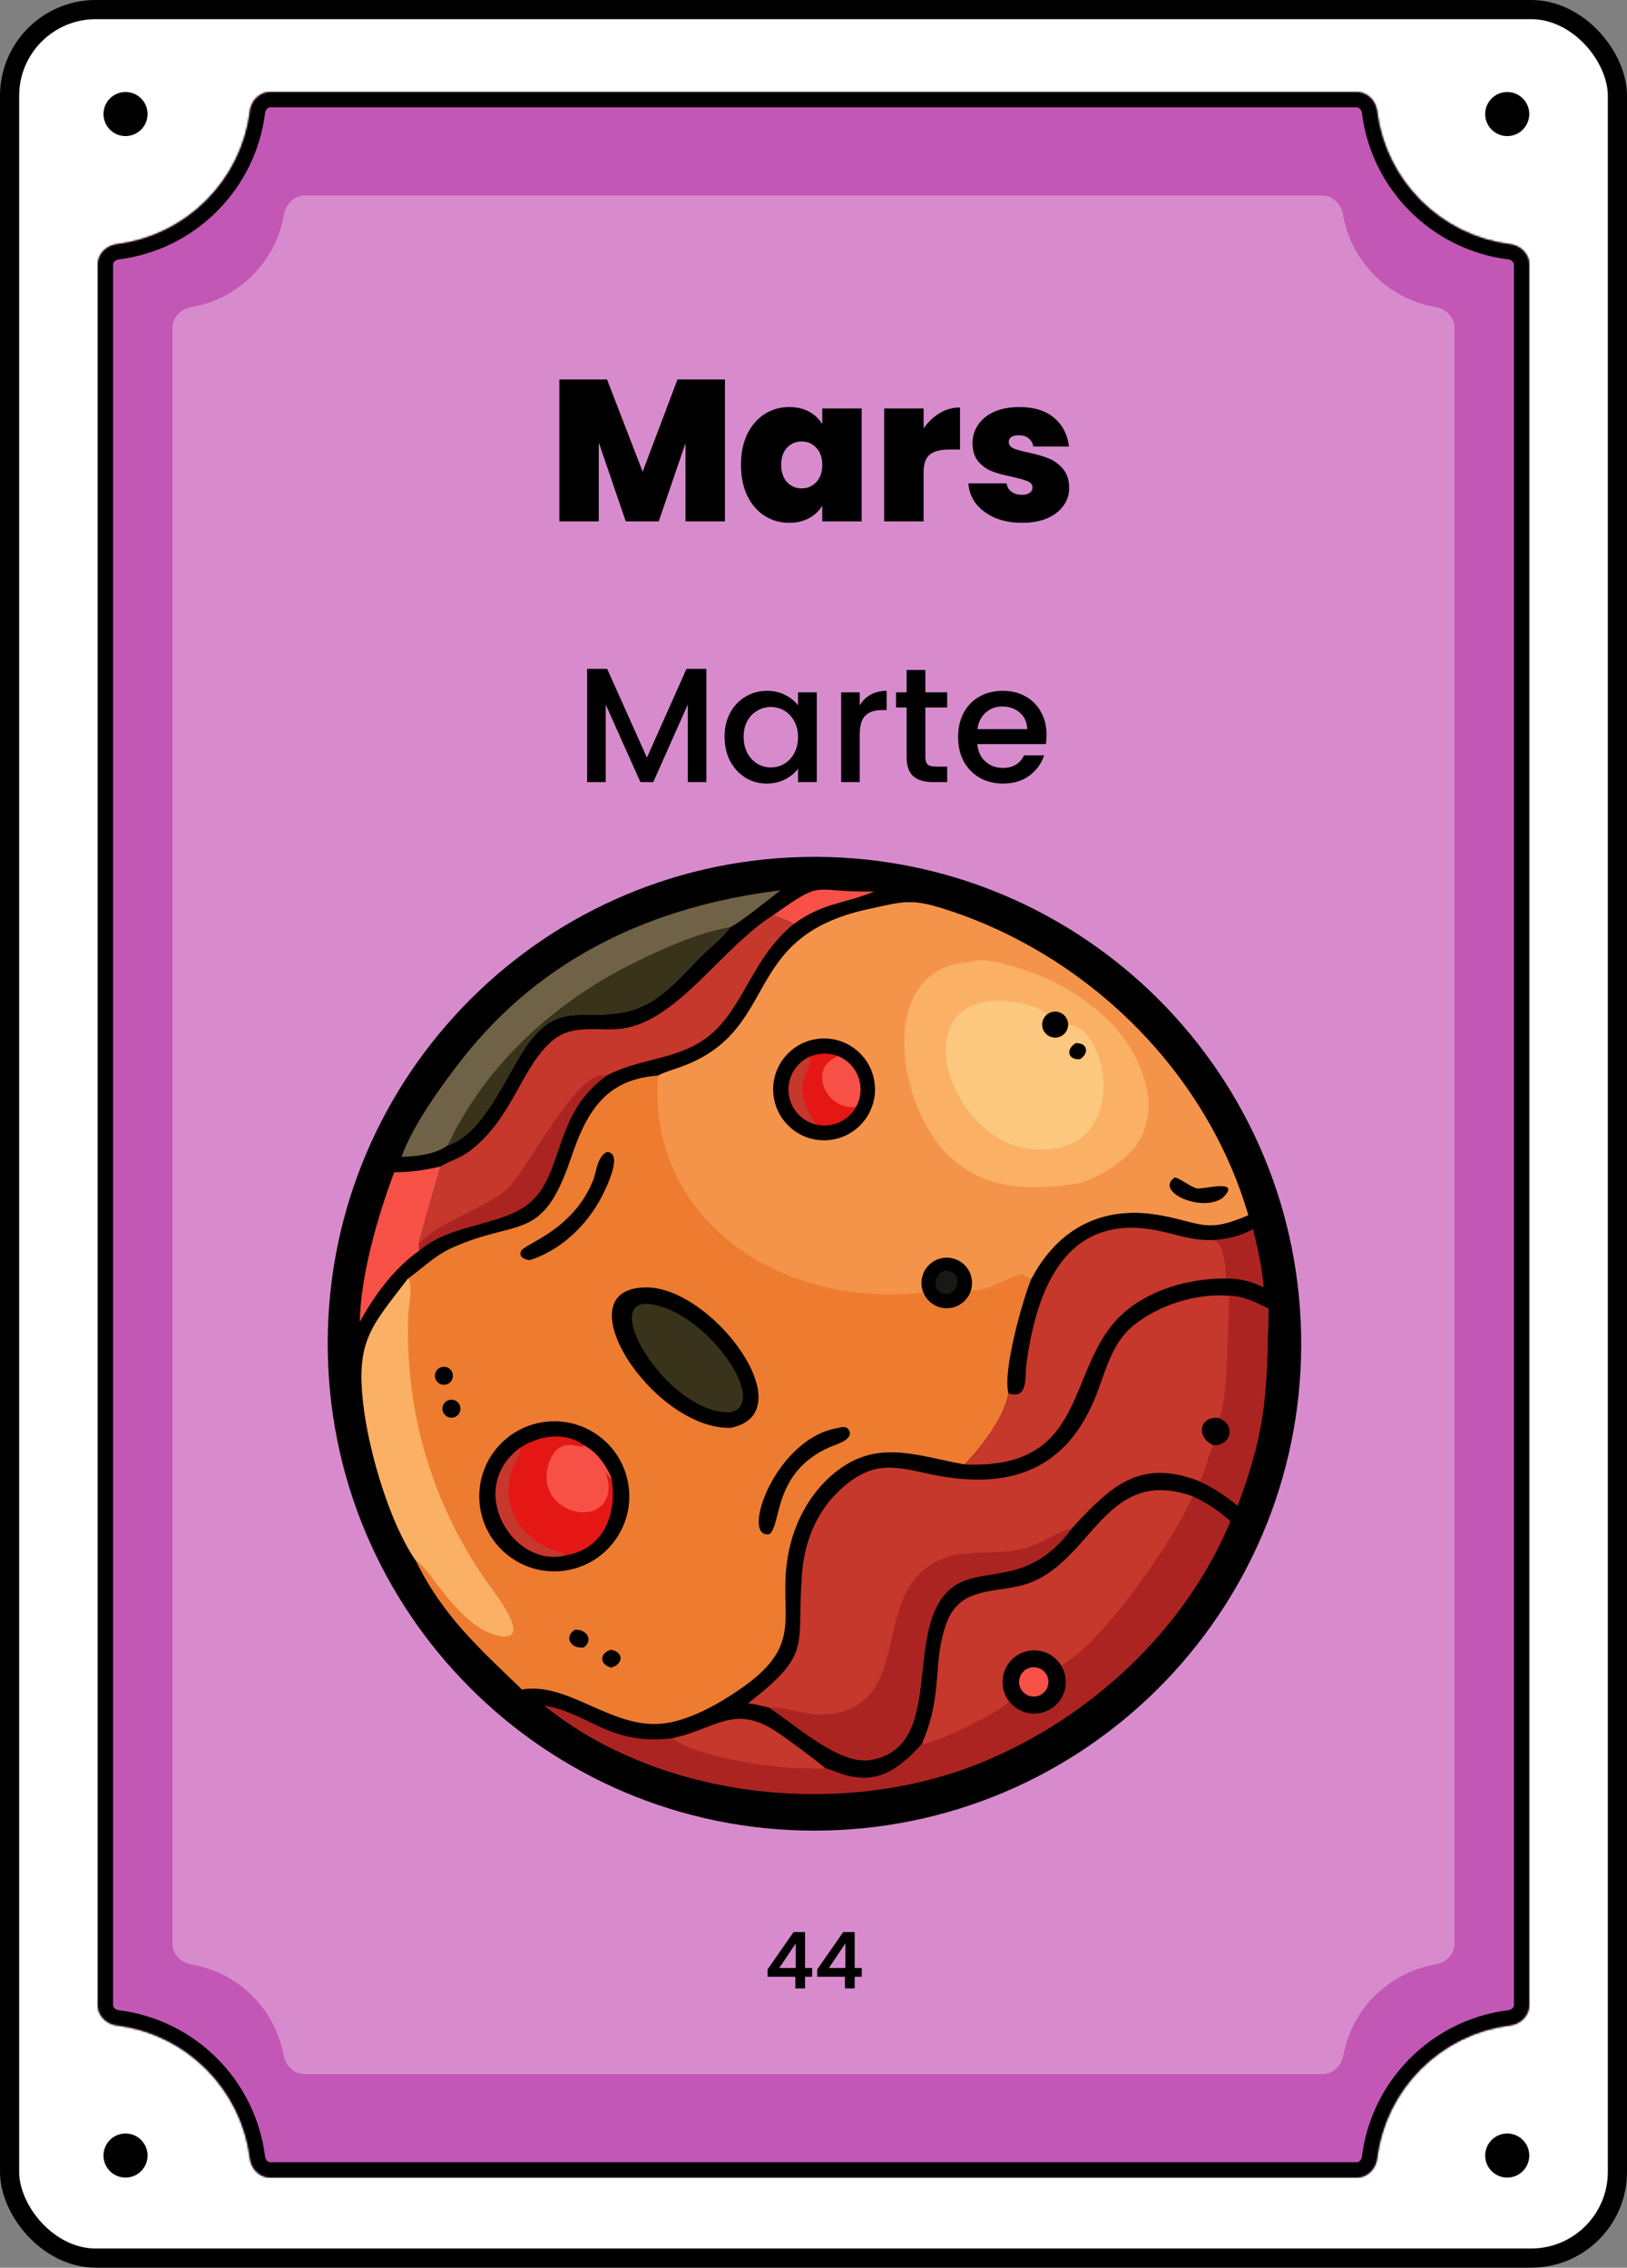 <svg width="849" height="1183" viewBox="0 0 849 1183" fill="none" xmlns="http://www.w3.org/2000/svg">
<rect x="0" y="0" width="849" height="1183" fill="#808080" stroke="none"/>
<rect x="5" y="5" width="839" height="1173" rx="45" fill="white"/>
<rect x="5" y="5" width="839" height="1173" rx="45" stroke="black" stroke-width="10"/>
<circle cx="786.5" cy="1124.5" r="11.5" fill="black"/>
<circle cx="786.5" cy="59.5" r="11.5" fill="black"/>
<path d="M77 1124.5C77 1130.85 71.851 1136 65.5 1136C59.149 1136 54 1130.85 54 1124.5C54 1118.15 59.149 1113 65.5 1113C71.851 1113 77 1118.15 77 1124.5Z" fill="black"/>
<path d="M77 59.5C77 65.851 71.851 71 65.5 71C59.149 71 54 65.851 54 59.5C54 53.149 59.149 48 65.5 48C71.851 48 77 53.149 77 59.5Z" fill="black"/>
<mask id="path-6-inside-1_97_48" fill="white">
<path d="M708 48C713.523 48 717.934 52.5 718.616 57.98C723.122 94.183 751.817 122.878 788.02 127.384C793.5 128.066 798 132.477 798 138V1046C798 1051.52 793.5 1055.93 788.02 1056.62C751.817 1061.12 723.122 1089.82 718.616 1126.02C717.934 1131.5 713.523 1136 708 1136H141C135.477 1136 131.066 1131.5 130.384 1126.02C125.878 1089.82 97.183 1061.12 60.98 1056.62C55.5 1055.93 51 1051.52 51 1046V138C51 132.477 55.5 128.066 60.98 127.384C97.183 122.878 125.878 94.183 130.384 57.98C131.066 52.5 135.477 48 141 48H708Z"/>
</mask>
<path d="M708 48C713.523 48 717.934 52.5 718.616 57.98C723.122 94.183 751.817 122.878 788.02 127.384C793.5 128.066 798 132.477 798 138V1046C798 1051.52 793.5 1055.93 788.02 1056.62C751.817 1061.12 723.122 1089.82 718.616 1126.02C717.934 1131.5 713.523 1136 708 1136H141C135.477 1136 131.066 1131.5 130.384 1126.02C125.878 1089.82 97.183 1061.12 60.98 1056.62C55.5 1055.93 51 1051.52 51 1046V138C51 132.477 55.5 128.066 60.98 127.384C97.183 122.878 125.878 94.183 130.384 57.98C131.066 52.5 135.477 48 141 48H708Z" fill="#C357B5"/>
<path d="M130.384 1126.02L138.322 1125.03L130.384 1126.02ZM718.616 1126.02L710.678 1125.03L718.616 1126.02ZM788.02 1056.62L789.008 1064.56L788.02 1056.62ZM718.616 57.98L726.555 56.992L718.616 57.98ZM718.616 57.98L710.678 58.968C715.635 98.806 747.194 130.365 787.032 135.322L788.02 127.384L789.008 119.445C756.44 115.392 730.608 89.56 726.555 56.992L718.616 57.98ZM798 138H790V1046H798H806V138H798ZM788.02 1056.62L787.032 1048.68C747.194 1053.64 715.635 1085.19 710.678 1125.03L718.616 1126.02L726.555 1127.01C730.608 1094.44 756.44 1068.61 789.008 1064.56L788.02 1056.62ZM708 1136V1128H141V1136V1144H708V1136ZM130.384 1126.02L138.322 1125.03C133.365 1085.19 101.806 1053.64 61.968 1048.68L60.98 1056.62L59.992 1064.56C92.56 1068.61 118.392 1094.44 122.445 1127.01L130.384 1126.02ZM51 1046H59V138H51H43V1046H51ZM60.98 127.384L61.968 135.322C101.806 130.365 133.365 98.806 138.322 58.968L130.384 57.98L122.445 56.992C118.392 89.56 92.56 115.392 59.992 119.445L60.98 127.384ZM141 48V56H708V48V40H141V48ZM130.384 57.98L138.322 58.968C138.438 58.039 138.872 57.231 139.427 56.696C139.954 56.189 140.494 56 141 56V48V40C130.84 40 123.547 48.133 122.445 56.992L130.384 57.98ZM51 138H59C59 137.494 59.189 136.954 59.696 136.427C60.231 135.872 61.039 135.438 61.968 135.322L60.98 127.384L59.992 119.445C51.133 120.547 43 127.84 43 138H51ZM60.98 1056.62L61.968 1048.68C61.039 1048.56 60.231 1048.13 59.696 1047.57C59.189 1047.05 59 1046.51 59 1046H51H43C43 1056.16 51.133 1063.45 59.992 1064.56L60.98 1056.62ZM141 1136V1128C140.494 1128 139.954 1127.81 139.427 1127.3C138.872 1126.77 138.438 1125.96 138.322 1125.03L130.384 1126.02L122.445 1127.01C123.547 1135.87 130.84 1144 141 1144V1136ZM718.616 1126.02L710.678 1125.03C710.562 1125.96 710.128 1126.77 709.573 1127.3C709.046 1127.81 708.506 1128 708 1128V1136V1144C718.16 1144 725.453 1135.87 726.555 1127.01L718.616 1126.02ZM798 1046H790C790 1046.51 789.811 1047.05 789.304 1047.57C788.769 1048.13 787.961 1048.56 787.032 1048.68L788.02 1056.62L789.008 1064.56C797.867 1063.45 806 1056.16 806 1046H798ZM788.02 127.384L787.032 135.322C787.961 135.438 788.769 135.872 789.304 136.427C789.811 136.954 790 137.494 790 138H798H806C806 127.84 797.867 120.547 789.008 119.445L788.02 127.384ZM718.616 57.98L726.555 56.992C725.453 48.133 718.16 40 708 40V48V56C708.506 56 709.046 56.189 709.573 56.696C710.128 57.231 710.562 58.039 710.678 58.968L718.616 57.98Z" fill="black" mask="url(#path-6-inside-1_97_48)"/>
<path d="M690 102C695.523 102 699.911 106.512 700.837 111.957C705.019 136.563 724.437 155.981 749.043 160.163C754.488 161.089 759 165.477 759 171V1014C759 1019.52 754.488 1023.91 749.043 1024.84C724.711 1028.97 705.454 1048 700.984 1072.22C699.993 1077.59 695.633 1082 690.175 1082H158.825C153.367 1082 149.007 1077.59 148.016 1072.22C143.546 1048 124.288 1028.97 99.957 1024.84C94.512 1023.91 90 1019.52 90 1014V171C90 165.477 94.512 161.089 99.957 160.163C124.563 155.981 143.981 136.563 148.163 111.957C149.089 106.512 153.477 102 159 102H690Z" fill="#D78BCD"/>
<path d="M368.595 348.925V408H358.905V367.54L340.885 408H334.17L316.065 367.54V408H306.375V348.925H316.83L337.57 395.25L358.225 348.925H368.595ZM378.101 384.37C378.101 379.667 379.064 375.502 380.991 371.875C382.974 368.248 385.638 365.443 388.981 363.46C392.381 361.42 396.121 360.4 400.201 360.4C403.884 360.4 407.086 361.137 409.806 362.61C412.583 364.027 414.793 365.812 416.436 367.965V361.165H426.211V408H416.436V401.03C414.793 403.24 412.554 405.082 409.721 406.555C406.888 408.028 403.658 408.765 400.031 408.765C396.008 408.765 392.324 407.745 388.981 405.705C385.638 403.608 382.974 400.718 380.991 397.035C379.064 393.295 378.101 389.073 378.101 384.37ZM416.436 384.54C416.436 381.31 415.756 378.505 414.396 376.125C413.093 373.745 411.364 371.932 409.211 370.685C407.058 369.438 404.734 368.815 402.241 368.815C399.748 368.815 397.424 369.438 395.271 370.685C393.118 371.875 391.361 373.66 390.001 376.04C388.698 378.363 388.046 381.14 388.046 384.37C388.046 387.6 388.698 390.433 390.001 392.87C391.361 395.307 393.118 397.177 395.271 398.48C397.481 399.727 399.804 400.35 402.241 400.35C404.734 400.35 407.058 399.727 409.211 398.48C411.364 397.233 413.093 395.42 414.396 393.04C415.756 390.603 416.436 387.77 416.436 384.54ZM448.628 367.965C450.045 365.585 451.915 363.743 454.238 362.44C456.618 361.08 459.423 360.4 462.653 360.4V370.43H460.188C456.392 370.43 453.502 371.393 451.518 373.32C449.592 375.247 448.628 378.59 448.628 383.35V408H438.938V361.165H448.628V367.965ZM482.866 369.07V394.995C482.866 396.752 483.262 398.027 484.056 398.82C484.906 399.557 486.322 399.925 488.306 399.925H494.256V408H486.606C482.242 408 478.899 406.98 476.576 404.94C474.252 402.9 473.091 399.585 473.091 394.995V369.07H467.566V361.165H473.091V349.52H482.866V361.165H494.256V369.07H482.866ZM546.112 383.435C546.112 385.192 545.998 386.778 545.772 388.195H509.987C510.27 391.935 511.658 394.938 514.152 397.205C516.645 399.472 519.705 400.605 523.332 400.605C528.545 400.605 532.228 398.423 534.382 394.06H544.837C543.42 398.367 540.842 401.908 537.102 404.685C533.418 407.405 528.828 408.765 523.332 408.765C518.855 408.765 514.832 407.773 511.262 405.79C507.748 403.75 504.972 400.917 502.932 397.29C500.948 393.607 499.957 389.357 499.957 384.54C499.957 379.723 500.92 375.502 502.847 371.875C504.83 368.192 507.578 365.358 511.092 363.375C514.662 361.392 518.742 360.4 523.332 360.4C527.752 360.4 531.69 361.363 535.147 363.29C538.603 365.217 541.295 367.937 543.222 371.45C545.148 374.907 546.112 378.902 546.112 383.435ZM535.997 380.375C535.94 376.805 534.665 373.943 532.172 371.79C529.678 369.637 526.59 368.56 522.907 368.56C519.563 368.56 516.702 369.637 514.322 371.79C511.942 373.887 510.525 376.748 510.072 380.375H535.997Z" fill="black"/>
<mask id="path-10-outside-2_97_48" maskUnits="userSpaceOnUse" x="400" y="1007" width="50" height="31" fill="black">
<rect fill="white" x="400" y="1007" width="50" height="31"/>
<path d="M400.84 1030.92V1027.48L414.28 1008.2H419.8V1026.96H423.52V1030.92H419.8V1037H415.32V1030.92H400.84ZM415.52 1012.84L406.08 1026.96H415.52V1012.84ZM426.738 1030.92V1027.48L440.178 1008.2H445.698V1026.96H449.418V1030.92H445.698V1037H441.218V1030.92H426.738ZM441.418 1012.84L431.978 1026.96H441.418V1012.84Z"/>
</mask>
<path d="M400.84 1030.92V1027.48L414.28 1008.2H419.8V1026.96H423.52V1030.92H419.8V1037H415.32V1030.92H400.84ZM415.52 1012.84L406.08 1026.96H415.52V1012.84ZM426.738 1030.92V1027.48L440.178 1008.2H445.698V1026.96H449.418V1030.92H445.698V1037H441.218V1030.92H426.738ZM441.418 1012.84L431.978 1026.96H441.418V1012.84Z" fill="black"/>
<path d="M400.84 1030.92H400.54V1031.22H400.84V1030.92ZM400.84 1027.48L400.594 1027.31L400.54 1027.39V1027.48H400.84ZM414.28 1008.2V1007.9H414.123L414.034 1008.03L414.28 1008.2ZM419.8 1008.2H420.1V1007.9H419.8V1008.2ZM419.8 1026.96H419.5V1027.26H419.8V1026.96ZM423.52 1026.96H423.82V1026.66H423.52V1026.96ZM423.52 1030.92V1031.22H423.82V1030.92H423.52ZM419.8 1030.92V1030.62H419.5V1030.92H419.8ZM419.8 1037V1037.3H420.1V1037H419.8ZM415.32 1037H415.02V1037.3H415.32V1037ZM415.32 1030.92H415.62V1030.62H415.32V1030.92ZM415.52 1012.84H415.82V1011.85L415.271 1012.67L415.52 1012.84ZM406.08 1026.96L405.831 1026.79L405.519 1027.26H406.08V1026.96ZM415.52 1026.96V1027.26H415.82V1026.96H415.52ZM400.84 1030.92H401.14V1027.48H400.84H400.54V1030.92H400.84ZM400.84 1027.48L401.086 1027.65L414.526 1008.37L414.28 1008.2L414.034 1008.03L400.594 1027.31L400.84 1027.48ZM414.28 1008.2V1008.5H419.8V1008.2V1007.9H414.28V1008.2ZM419.8 1008.2H419.5V1026.96H419.8H420.1V1008.2H419.8ZM419.8 1026.96V1027.26H423.52V1026.96V1026.66H419.8V1026.96ZM423.52 1026.96H423.22V1030.92H423.52H423.82V1026.96H423.52ZM423.52 1030.92V1030.62H419.8V1030.92V1031.22H423.52V1030.92ZM419.8 1030.92H419.5V1037H419.8H420.1V1030.92H419.8ZM419.8 1037V1036.7H415.32V1037V1037.3H419.8V1037ZM415.32 1037H415.62V1030.92H415.32H415.02V1037H415.32ZM415.32 1030.92V1030.62H400.84V1030.92V1031.22H415.32V1030.92ZM415.52 1012.84L415.271 1012.67L405.831 1026.79L406.08 1026.96L406.329 1027.13L415.769 1013.01L415.52 1012.84ZM406.08 1026.96V1027.26H415.52V1026.96V1026.66H406.08V1026.96ZM415.52 1026.96H415.82V1012.84H415.52H415.22V1026.96H415.52ZM426.738 1030.92H426.438V1031.22H426.738V1030.92ZM426.738 1027.48L426.492 1027.31L426.438 1027.39V1027.48H426.738ZM440.178 1008.2V1007.9H440.022L439.932 1008.03L440.178 1008.2ZM445.698 1008.2H445.998V1007.9H445.698V1008.2ZM445.698 1026.96H445.398V1027.26H445.698V1026.96ZM449.418 1026.96H449.718V1026.66H449.418V1026.96ZM449.418 1030.92V1031.22H449.718V1030.92H449.418ZM445.698 1030.92V1030.62H445.398V1030.92H445.698ZM445.698 1037V1037.3H445.998V1037H445.698ZM441.218 1037H440.918V1037.3H441.218V1037ZM441.218 1030.92H441.518V1030.62H441.218V1030.92ZM441.418 1012.84H441.718V1011.85L441.169 1012.67L441.418 1012.84ZM431.978 1026.96L431.729 1026.79L431.417 1027.26H431.978V1026.96ZM441.418 1026.96V1027.26H441.718V1026.96H441.418ZM426.738 1030.92H427.038V1027.48H426.738H426.438V1030.92H426.738ZM426.738 1027.48L426.985 1027.65L440.425 1008.37L440.178 1008.2L439.932 1008.03L426.492 1027.31L426.738 1027.48ZM440.178 1008.2V1008.5H445.698V1008.2V1007.9H440.178V1008.2ZM445.698 1008.2H445.398V1026.96H445.698H445.998V1008.2H445.698ZM445.698 1026.96V1027.26H449.418V1026.96V1026.66H445.698V1026.96ZM449.418 1026.96H449.118V1030.92H449.418H449.718V1026.96H449.418ZM449.418 1030.92V1030.62H445.698V1030.92V1031.22H449.418V1030.92ZM445.698 1030.92H445.398V1037H445.698H445.998V1030.92H445.698ZM445.698 1037V1036.7H441.218V1037V1037.3H445.698V1037ZM441.218 1037H441.518V1030.92H441.218H440.918V1037H441.218ZM441.218 1030.92V1030.62H426.738V1030.92V1031.22H441.218V1030.92ZM441.418 1012.84L441.169 1012.67L431.729 1026.79L431.978 1026.96L432.228 1027.13L441.668 1013.01L441.418 1012.84ZM431.978 1026.96V1027.26H441.418V1026.96V1026.66H431.978V1026.96ZM441.418 1026.96H441.718V1012.84H441.418H441.118V1026.96H441.418Z" fill="black" mask="url(#path-10-outside-2_97_48)"/>
<path d="M378.295 197.975V272H357.715V231.155L343.75 272H326.53L312.46 230.84V272H291.88V197.975H316.765L335.35 246.065L353.515 197.975H378.295ZM386.65 242.495C386.65 236.405 387.735 231.085 389.905 226.535C392.145 221.985 395.155 218.485 398.935 216.035C402.785 213.585 407.055 212.36 411.745 212.36C415.805 212.36 419.305 213.165 422.245 214.775C425.185 216.385 427.46 218.555 429.07 221.285V213.095H449.65V272H429.07V263.81C427.46 266.54 425.15 268.71 422.14 270.32C419.2 271.93 415.735 272.735 411.745 272.735C407.055 272.735 402.785 271.51 398.935 269.06C395.155 266.61 392.145 263.11 389.905 258.56C387.735 253.94 386.65 248.585 386.65 242.495ZM429.07 242.495C429.07 238.715 428.02 235.74 425.92 233.57C423.89 231.4 421.37 230.315 418.36 230.315C415.28 230.315 412.725 231.4 410.695 233.57C408.665 235.67 407.65 238.645 407.65 242.495C407.65 246.275 408.665 249.285 410.695 251.525C412.725 253.695 415.28 254.78 418.36 254.78C421.37 254.78 423.89 253.695 425.92 251.525C428.02 249.355 429.07 246.345 429.07 242.495ZM481.957 223.49C484.267 220.13 487.067 217.47 490.357 215.51C493.647 213.55 497.182 212.57 500.962 212.57V234.515H495.187C490.707 234.515 487.382 235.39 485.212 237.14C483.042 238.89 481.957 241.935 481.957 246.275V272H461.377V213.095H481.957V223.49ZM533.435 272.735C528.115 272.735 523.355 271.86 519.155 270.11C515.025 268.29 511.735 265.84 509.285 262.76C506.905 259.61 505.575 256.075 505.295 252.155H525.245C525.525 254.045 526.4 255.515 527.87 256.565C529.34 257.615 531.16 258.14 533.33 258.14C535.01 258.14 536.34 257.79 537.32 257.09C538.3 256.39 538.79 255.48 538.79 254.36C538.79 252.89 537.985 251.805 536.375 251.105C534.765 250.405 532.105 249.635 528.395 248.795C524.195 247.955 520.695 247.01 517.895 245.96C515.095 244.91 512.645 243.195 510.545 240.815C508.515 238.435 507.5 235.215 507.5 231.155C507.5 227.655 508.445 224.505 510.335 221.705C512.225 218.835 514.99 216.56 518.63 214.88C522.34 213.2 526.785 212.36 531.965 212.36C539.665 212.36 545.72 214.25 550.13 218.03C554.54 221.81 557.095 226.78 557.795 232.94H539.21C538.86 231.05 538.02 229.615 536.69 228.635C535.43 227.585 533.715 227.06 531.545 227.06C529.865 227.06 528.57 227.375 527.66 228.005C526.82 228.635 526.4 229.51 526.4 230.63C526.4 232.03 527.205 233.115 528.815 233.885C530.425 234.585 533.015 235.32 536.585 236.09C540.855 237 544.39 238.015 547.19 239.135C550.06 240.255 552.545 242.075 554.645 244.595C556.815 247.045 557.9 250.405 557.9 254.675C557.9 258.105 556.885 261.185 554.855 263.915C552.895 266.645 550.06 268.815 546.35 270.425C542.71 271.965 538.405 272.735 533.435 272.735Z" fill="black"/>
<path d="M419.364 447.064C559.538 443.953 675.72 555.01 678.932 695.182C682.144 835.353 571.169 951.616 431 954.928C290.688 958.242 174.283 847.132 171.068 706.818C167.853 566.504 279.048 450.178 419.364 447.064Z" fill="black"/>
<path d="M343.411 561.11C347.262 559.107 351.457 558.022 355.518 556.539C408.086 537.327 385.437 488.942 453.152 474.295C471.33 470.364 475.202 468.68 492.557 474.173C567.023 497.742 629.397 558.574 651.344 633.931C629.176 643.475 627.231 637.869 605.366 633.928C575.169 628.487 552.025 640.911 538.22 667.006C533.788 677.603 523.027 715.342 526.232 726.876C523.922 739.794 512.054 754.883 503.357 763.958C480.699 760.077 459.851 750.973 438.743 765.892C423.598 776.596 414.099 793.99 411.085 812.077C405.978 842.721 419.912 856.898 388.477 879.569C377.316 887.618 361.724 896.635 348.166 898.843C320.158 903.405 297.439 877.162 272.334 881.367C250.218 859.937 231.036 843.105 216.901 814C203.41 794.441 193.157 758.855 190.051 736.066C185.071 699.526 193.425 692.612 212.905 667.006C220.426 661.653 226.727 655.156 235.278 651.238C270.579 635.063 282.774 649.043 297.914 604.217C305.975 580.353 315.724 562.986 343.411 561.11Z" fill="#ED7C31"/>
<path d="M343.411 561.11C347.262 559.107 351.457 558.022 355.518 556.539C408.086 537.327 385.436 488.942 453.152 474.295C471.329 470.364 475.202 468.68 492.557 474.173C567.022 497.742 629.397 558.574 651.344 633.931C629.176 643.475 627.231 637.869 605.365 633.928C575.169 628.487 552.024 640.911 538.22 667.006C536.097 666.503 534.988 665.934 533.401 664.473C524.482 666.982 516.219 673.35 506.628 673.232C504.962 678.561 500.125 682.268 494.547 682.487C488.968 682.708 483.854 679.395 481.775 674.214C410.348 682.787 337.786 638.616 343.411 561.11Z" fill="#F4944A"/>
<path d="M481.776 674.214C479.611 668.822 481.227 662.649 485.755 659.009C490.283 655.368 496.66 655.116 501.461 658.388C506.262 661.66 508.359 667.686 506.628 673.232C504.963 678.561 500.126 682.268 494.548 682.488C488.968 682.708 483.854 679.395 481.776 674.214Z" fill="black"/>
<path d="M492.569 662.946C500.552 662.401 502.088 671.366 495.659 674.87C487.561 676.568 485.363 666.295 492.569 662.946Z" fill="#171915"/>
<path d="M506.585 501.825C512.81 498.19 537.458 506.617 544.098 509.542C565.779 519.093 586.695 535.168 595.408 557.925C607.074 588.393 591.568 606.865 563.562 617.194C539.946 620.889 515.865 621.642 496.474 604.251C467.507 578.272 456.417 504.14 506.585 501.825Z" fill="#FAB065"/>
<path d="M557.378 534.474C578.164 535.145 590.34 598.817 544.134 599.852C496.326 600.925 470.399 521.73 521.154 522.028C527.718 522.067 541.888 524.065 546.317 529.241C548.345 527.598 551.134 527.262 553.494 528.378C555.852 529.495 557.362 531.864 557.378 534.474Z" fill="#FCC77E"/>
<path d="M546.317 529.241C548.345 527.598 551.134 527.263 553.494 528.378C555.852 529.495 557.362 531.864 557.378 534.474C557.397 537.639 555.226 540.397 552.145 541.122C549.065 541.846 545.892 540.345 544.498 537.504C543.103 534.663 543.858 531.234 546.317 529.241Z" fill="black"/>
<path d="M561.356 544.183C567.71 543.946 568.334 549.718 563.562 552.581C556.824 552.981 556.284 547.1 561.356 544.183Z" fill="black"/>
<path d="M428.205 541.804C442.744 540.808 455.373 551.709 456.51 566.238C457.647 580.768 446.867 593.501 432.349 594.778C417.633 596.072 404.686 585.112 403.534 570.384C402.381 555.655 413.465 542.814 428.205 541.804Z" fill="black"/>
<path d="M422.776 551.156C427.391 549.153 432.619 549.086 437.285 550.969C442.261 552.98 446.14 557.023 447.942 562.079C449.742 567.135 449.294 572.72 446.71 577.424C442.661 584.792 434.208 588.571 426.016 586.674C418.121 584.846 412.289 578.159 411.553 570.087C410.816 562.016 415.342 554.383 422.776 551.156Z" fill="#E51715"/>
<path d="M437.285 550.969C442.261 552.979 446.14 557.023 447.942 562.078C449.742 567.135 449.294 572.719 446.71 577.424C431.427 579.561 420.762 557.521 437.285 550.969Z" fill="#F75047"/>
<path d="M422.776 551.156C423.821 560.971 410.926 564.714 426.016 586.674C418.121 584.845 412.289 578.158 411.553 570.087C410.816 562.015 415.342 554.383 422.776 551.156Z" fill="#C6372C"/>
<path d="M612.896 614.326C615.089 614.104 621.031 619.238 624.766 620.005C627.442 620.555 649.012 614.515 637.692 625.164C626.481 632.515 602.448 621.586 612.896 614.326Z" fill="black"/>
<path d="M212.905 667.007C215.67 670.403 213.284 680.878 213.114 684.934C210.918 737.485 226.143 787.559 257.533 830.117C259.9 833.329 277.525 856.536 260.624 853.439C239.515 849.571 223.374 816.259 216.901 814.001C203.41 794.441 193.157 758.855 190.051 736.067C185.071 699.527 193.425 692.613 212.905 667.007Z" fill="#FAB065"/>
<path d="M283.457 741.889C304.936 738.684 324.916 753.578 327.984 775.075C331.05 796.573 316.03 816.459 294.514 819.39C273.189 822.292 253.521 807.438 250.48 786.133C247.441 764.826 262.172 745.063 283.457 741.889Z" fill="black"/>
<path d="M271.296 755.337C280.94 748.875 294.811 746.557 304.717 753.973C311.319 757.412 315.972 764.047 318.937 770.724C322.467 789.133 315.164 808.433 294.969 811.387C267.778 818.213 242.597 776.899 271.296 755.337Z" fill="#E51715"/>
<path d="M304.716 753.972C311.319 757.411 315.972 764.046 318.937 770.723L318.508 771.218C312.504 763.289 319.669 772.056 316.913 780.434C311.127 798.027 277.045 786.676 286.999 761.792C292.195 748.804 303.388 755.911 304.914 754.67L304.094 754.176L304.716 753.972Z" fill="#F75047"/>
<path d="M294.969 811.387C267.778 818.213 242.597 776.899 271.296 755.337C272.107 758.907 268.692 762.51 267.535 765.729C260.318 785.822 272.237 804.056 291.591 809.46C292.648 809.756 294.086 809.91 294.855 810.708L294.232 810.985C294.6 811.276 294.556 811.243 294.969 811.387Z" fill="#C6372C"/>
<path d="M336.344 671.629C371.277 670.435 420.828 737.262 381.085 744.904C340.469 745.476 293.328 672.694 336.344 671.629Z" fill="black"/>
<path d="M336.344 680.11C366.668 680.918 402.777 732.44 381.085 736.771C350.548 738.035 314.75 682.136 336.344 680.11Z" fill="#39331C"/>
<path d="M437.55 744.905C439.297 744.347 441.698 743.982 442.841 745.826C446.045 750.99 436.3 753.463 433.226 754.808C403.066 768.001 407.934 795.537 401.526 800.311C385.911 803.294 404.449 749.932 437.55 744.905Z" fill="black"/>
<path d="M316.596 601.009C325.718 601.033 315.97 620.392 314.23 623.803C306.478 639.005 293.001 652.001 276.59 657.365C274.201 657.293 270.493 655.872 271.84 652.734C273.523 648.814 298.685 642.182 309.371 616.068C311.382 611.154 311.481 603.628 316.596 601.009Z" fill="black"/>
<path d="M300.031 850.194C305.968 849.838 309.87 855.44 304.716 859.4C297.996 860.424 293.924 853.951 300.031 850.194Z" fill="black"/>
<path d="M234.952 730.225C236.639 730.003 238.313 730.708 239.334 732.07C240.356 733.43 240.563 735.236 239.878 736.793C239.195 738.35 237.723 739.417 236.031 739.586C233.47 739.841 231.178 737.993 230.884 735.436C230.588 732.879 232.401 730.559 234.952 730.225Z" fill="black"/>
<path d="M229.912 713.34C232.33 712.385 235.064 713.573 236.016 715.991C236.969 718.41 235.779 721.143 233.361 722.094C230.944 723.045 228.214 721.857 227.262 719.44C226.31 717.024 227.497 714.294 229.912 713.34Z" fill="black"/>
<path d="M318.937 860.626C325.937 862.093 324.986 868.352 318.937 869.936C312.427 868.296 312.966 862.109 318.937 860.626Z" fill="black"/>
<path d="M390.358 888.536C424.921 861.819 415.228 859.061 418.623 819.747C420.108 802.555 427.278 786.274 440.74 775.093C455.737 762.636 466.062 764.748 483.583 768.641C521.827 777.138 554.046 770.404 570.981 730.338C576.608 717.022 579.438 701.427 591.147 691.741C604.39 680.788 624.336 674.473 641.425 676.011C649.209 676.157 655.101 679.448 661.957 682.753C660.815 724.412 661.633 743.137 645.817 785.409C639.582 780.451 633.414 776.18 626.134 772.852C594.522 760.432 579.397 775.661 559.49 797.081C533.206 832.599 507.186 812.329 491.523 833.63C473.497 858.146 491.347 911.952 454.197 918.124C438.125 920.794 415.705 900.357 401.526 890.892C397.765 890.044 394.208 889.014 390.358 888.536Z" fill="#C6372C"/>
<path d="M401.526 890.892C408.641 889.255 423.152 897.417 438.593 893.209C475.019 883.279 455.501 833.931 487.149 815.443C501.378 807.132 517.84 811.778 533.282 808.089C543.838 805.566 551.237 799.228 559.49 797.081C533.206 832.599 507.186 812.329 491.523 833.63C473.497 858.146 491.346 911.952 454.197 918.124C438.125 920.794 415.705 900.357 401.526 890.892Z" fill="#AC2421"/>
<path d="M641.425 676.012C649.209 676.158 655.102 679.448 661.957 682.754C660.815 724.413 661.634 743.137 645.817 785.409C639.582 780.452 633.414 776.18 626.135 772.852C629.134 766.997 630.148 760.015 633.105 753.972C642.752 754.31 644.914 742.971 635.928 739.736C640.781 734.365 640.761 688.583 641.425 676.012Z" fill="#AC2421"/>
<path d="M633.105 753.972C624.07 749.755 625.619 738.649 635.927 739.735C644.914 742.971 642.752 754.309 633.105 753.972Z" fill="black"/>
<path d="M481.097 909.7C492.314 883.986 486.491 868.578 493.528 847.86C499.941 828.981 515.264 831.073 531.501 827.504C569.81 819.08 574.552 763.709 622.399 780.624C629.877 784.025 636.007 788.141 642.1 793.634C618.294 850.579 568.955 896.227 512.189 919.469C440.655 948.756 344.917 939.128 283.893 889.696C307.869 893.777 317.986 910.807 350.832 906.781C372.587 902.496 382.865 888.538 405.147 903.443C412.824 908.579 423.442 916.55 430.68 922.445C433.162 922.984 435.543 924.085 437.928 924.949C457.461 932.031 469.181 922.821 481.097 909.7Z" fill="#AC2421"/>
<path d="M481.097 909.7C492.314 883.986 486.491 868.578 493.528 847.86C499.941 828.981 515.264 831.073 531.501 827.504C569.81 819.08 574.552 763.709 622.4 780.624C612.335 803.442 576.227 856.404 553.748 868.874C558.316 876.354 556.242 886.099 549.027 891.071C541.81 896.045 531.966 894.513 526.602 887.581C524.166 891.602 486.96 910.623 481.097 909.7Z" fill="#C6372C"/>
<path d="M526.602 887.582C522.861 882.746 522.098 876.237 524.621 870.667C527.145 865.097 532.541 861.378 538.645 861.002C544.749 860.626 550.56 863.656 553.748 868.874C558.316 876.354 556.242 886.099 549.027 891.072C541.81 896.045 531.966 894.513 526.602 887.582Z" fill="black"/>
<path d="M539.628 869.749C543.84 869.854 547.178 873.337 547.102 877.549C547.024 881.762 543.561 885.122 539.349 885.071C535.097 885.02 531.701 881.52 531.779 877.268C531.858 873.019 535.38 869.645 539.628 869.749Z" fill="#F75047"/>
<path d="M350.832 906.781C372.587 902.496 382.865 888.538 405.147 903.443C412.824 908.578 423.442 916.55 430.68 922.445C428.012 923.332 424.808 922.367 422.038 922.45C406.368 922.92 363.533 916.987 350.832 906.781Z" fill="#C6372C"/>
<path d="M229.832 608.521C234.818 605.459 239.95 604.394 245.104 600.461C268.192 582.836 271.903 556.065 289.003 542.299C299.398 533.93 312.833 538.305 325.027 536.526C353.902 532.316 376.988 493.873 403.733 477.236C404.538 477.989 411.296 480.108 414.122 482.079C390.688 501.107 387.725 529.534 365.821 543.378C350.735 552.911 332.185 552.72 316.596 561.11C289.025 580.551 294.193 610.792 277.515 626.435C263.192 639.868 235.682 637.54 218.593 652.55C218.645 651.301 218.632 650.066 218.593 648.817C219.588 643.354 229.847 609.302 229.832 608.521Z" fill="#C6372C"/>
<path d="M218.593 648.817C220.25 647.462 221.66 645.846 223.368 644.516C235.988 634.687 255.004 629.435 265.287 619.609C275.802 609.559 301.574 556.668 316.596 561.11C289.025 580.552 294.193 610.792 277.515 626.435C263.192 639.868 235.682 637.54 218.593 652.55C218.645 651.301 218.632 650.066 218.593 648.817Z" fill="#AC2421"/>
<path d="M209.475 603.533C215.651 586.635 229.955 566.841 241.058 552.643C283.062 498.93 341.497 472.474 407.373 464.44C401.371 468.847 386.872 480.988 381.085 483.63C377.792 488.585 371.121 493.742 366.724 498.067C354.139 510.444 344.037 524.296 325.81 528.012C303.055 532.651 290.811 521.772 273.862 546.981C264.073 561.539 251.682 592.08 233.679 597.485C226.951 602.388 217.524 603.194 209.475 603.533Z" fill="#706246"/>
<path d="M233.679 597.485C253.144 555.658 289.372 522.898 330.27 502.543C345.305 495.06 364.897 486.361 381.085 483.63C377.792 488.585 371.121 493.742 366.724 498.067C354.139 510.444 344.037 524.296 325.81 528.012C303.055 532.651 290.811 521.772 273.861 546.982C264.072 561.539 251.682 592.08 233.679 597.485Z" fill="#39331C"/>
<path d="M526.231 726.876C536.704 730.318 534.73 718.271 535.583 711.833C540.729 673.004 555.79 632.256 604.053 641.933C614.708 644.069 621.772 647.296 633.105 646.869C639.202 647.416 639.781 661.616 639.937 667.006C620.781 666.731 598.61 672.924 584.546 686.601C555.894 714.459 568.182 766.91 503.357 763.958C512.053 754.883 523.921 739.794 526.231 726.876Z" fill="#C6372C"/>
<path d="M205.725 611.524C214.02 611.6 221.797 610.421 229.832 608.521C229.847 609.302 219.588 643.353 218.593 648.816C218.632 650.066 218.645 651.301 218.593 652.55C205.274 662.102 195.587 675.48 187.716 689.623C188.301 664.786 197.101 634.383 205.725 611.524Z" fill="#F75047"/>
<path d="M633.104 646.869C640.827 646.378 647.004 644.907 653.905 641.196C656.124 650.977 658.813 661.614 659.355 671.63C653.137 668.483 646.931 666.91 639.937 667.007C639.781 661.616 639.202 647.416 633.104 646.869Z" fill="#AC2421"/>
<path d="M403.733 477.237C430.963 457.95 422.676 465.791 456.201 465.057C439.9 471.831 429.941 470.641 414.122 482.079C411.297 480.108 404.539 477.99 403.733 477.237Z" fill="#F75047"/>
</svg>
